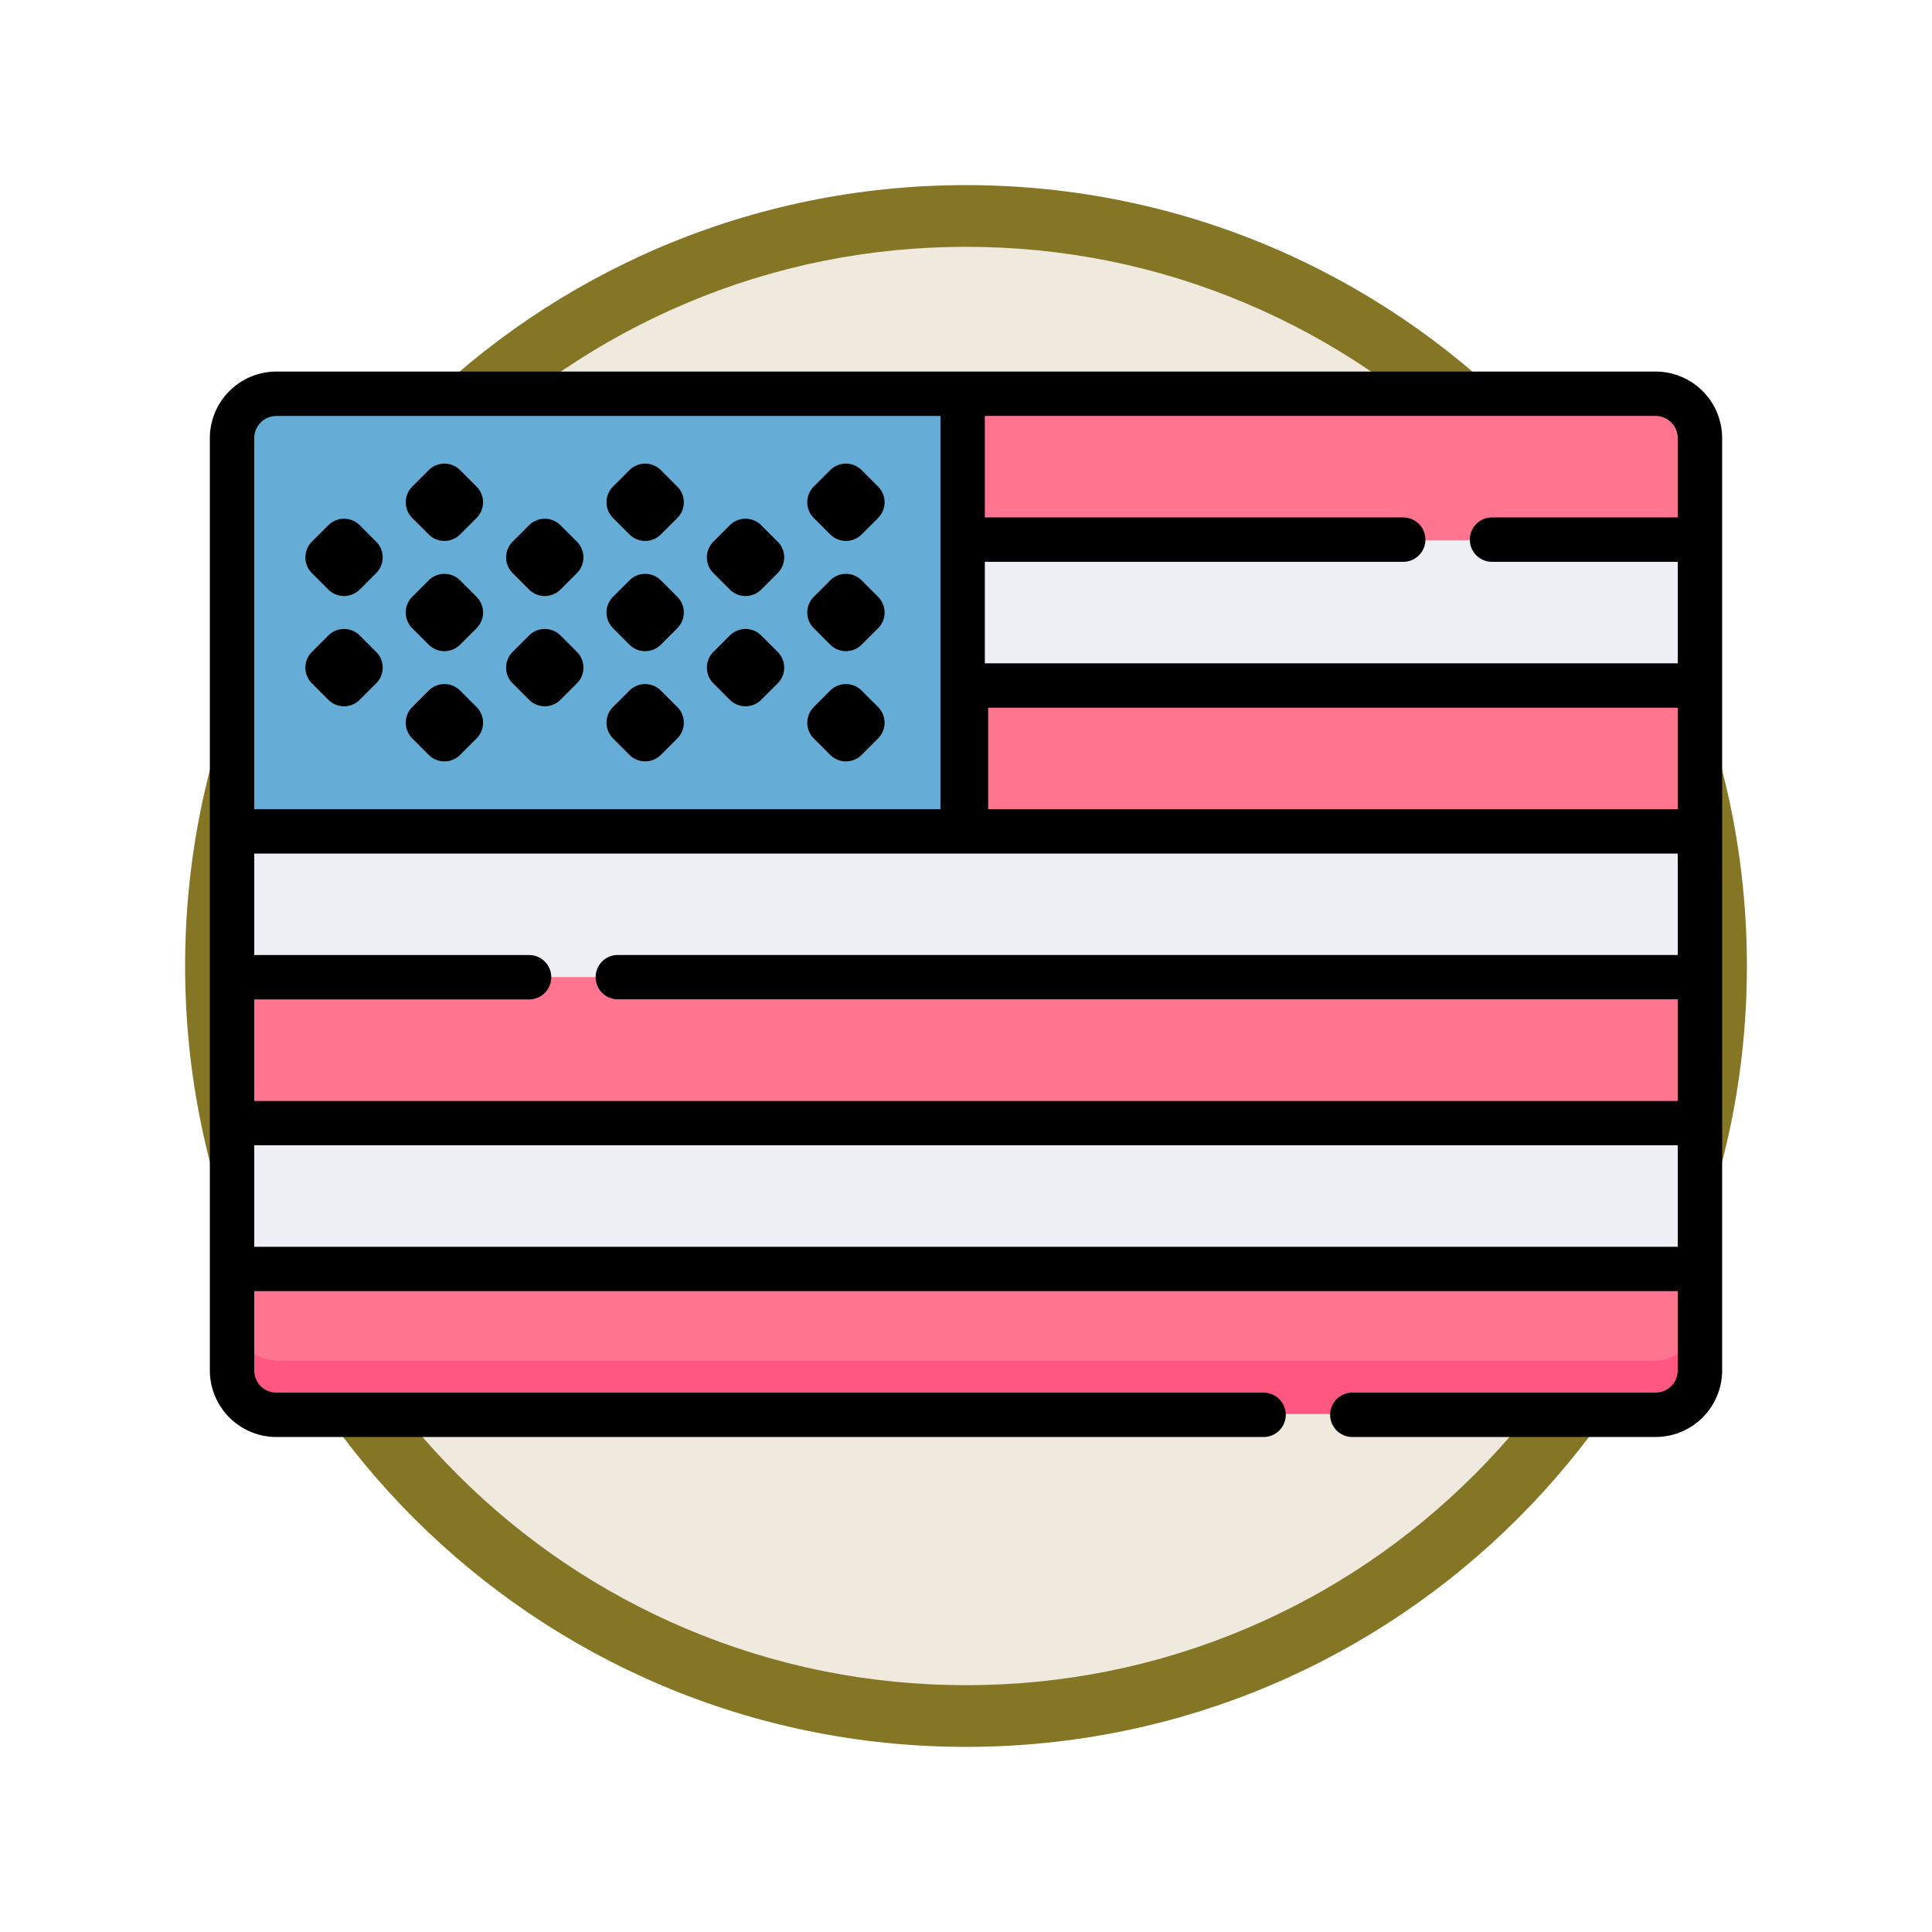 <svg xmlns="http://www.w3.org/2000/svg" xmlns:xlink="http://www.w3.org/1999/xlink" width="93.934" height="93.934" viewBox="0 0 93.934 93.934">
  <defs>
    <filter id="Path_978624" x="0" y="0" width="93.934" height="93.934" filterUnits="userSpaceOnUse">
      <feOffset dy="3" input="SourceAlpha"/>
      <feGaussianBlur stdDeviation="3" result="blur"/>
      <feFlood flood-opacity="0.161"/>
      <feComposite operator="in" in2="blur"/>
      <feComposite in="SourceGraphic"/>
    </filter>
  </defs>
  <g id="Group_1220436" data-name="Group 1220436" transform="translate(-190.467 -7296.165)">
    <g id="Group_1220206" data-name="Group 1220206" transform="translate(1.467)">
      <g id="Group_1219121" data-name="Group 1219121" transform="translate(198 7302.165)">
        <g id="Group_1208068" data-name="Group 1208068">
          <g id="Group_1144123" data-name="Group 1144123">
            <g transform="matrix(1, 0, 0, 1, -9, -6)" filter="url(#Path_978624)">
              <g id="Path_978624-2" data-name="Path 978624" transform="translate(9 6)" fill="#efeadd">
                <path d="M 37.967 74.434 C 33.043 74.434 28.268 73.47 23.773 71.568 C 19.43 69.732 15.53 67.102 12.181 63.753 C 8.831 60.403 6.202 56.503 4.365 52.161 C 2.464 47.666 1.5 42.89 1.5 37.967 C 1.5 33.043 2.464 28.268 4.365 23.773 C 6.202 19.43 8.831 15.53 12.181 12.181 C 15.53 8.831 19.43 6.202 23.773 4.365 C 28.268 2.464 33.043 1.5 37.967 1.5 C 42.89 1.5 47.666 2.464 52.161 4.365 C 56.503 6.202 60.403 8.831 63.753 12.181 C 67.102 15.53 69.732 19.43 71.568 23.773 C 73.47 28.268 74.434 33.043 74.434 37.967 C 74.434 42.89 73.47 47.666 71.568 52.161 C 69.732 56.503 67.102 60.403 63.753 63.753 C 60.403 67.102 56.503 69.732 52.161 71.568 C 47.666 73.47 42.89 74.434 37.967 74.434 Z" stroke="none"/>
                <path d="M 37.967 3 C 33.245 3 28.666 3.924 24.357 5.747 C 20.194 7.508 16.454 10.029 13.242 13.242 C 10.029 16.454 7.508 20.194 5.747 24.357 C 3.924 28.666 3 33.245 3 37.967 C 3 42.689 3.924 47.268 5.747 51.577 C 7.508 55.74 10.029 59.48 13.242 62.692 C 16.454 65.904 20.194 68.426 24.357 70.187 C 28.666 72.009 33.245 72.934 37.967 72.934 C 42.689 72.934 47.268 72.009 51.577 70.187 C 55.74 68.426 59.48 65.904 62.692 62.692 C 65.904 59.48 68.426 55.74 70.187 51.577 C 72.009 47.268 72.934 42.689 72.934 37.967 C 72.934 33.245 72.009 28.666 70.187 24.357 C 68.426 20.194 65.904 16.454 62.692 13.242 C 59.48 10.029 55.74 7.508 51.577 5.747 C 47.268 3.924 42.689 3 37.967 3 M 37.967 0 C 58.935 0 75.934 16.998 75.934 37.967 C 75.934 58.935 58.935 75.934 37.967 75.934 C 16.998 75.934 0 58.935 0 37.967 C 0 16.998 16.998 0 37.967 0 Z" stroke="none" fill="#847625"/>
              </g>
            </g>
          </g>
        </g>
      </g>
      <g id="americano" transform="translate(199.203 7238.595)">
        <g id="Group_1220204" data-name="Group 1220204" transform="translate(1.149 76.763)">
          <path id="Path_1089977" data-name="Path 1089977" d="M290.644,90.566H254.866V83.488H288.49a2.154,2.154,0,0,1,2.154,2.154Z" transform="translate(-219.414 -83.488)" fill="#ff748f"/>
          <path id="Path_1089978" data-name="Path 1089978" d="M254.866,132.777h35.778v7.078H254.866Z" transform="translate(-219.414 -125.699)" fill="#eeeff4"/>
          <path id="Path_1089979" data-name="Path 1089979" d="M254.866,182.066h35.778v7.078H254.866Z" transform="translate(-219.414 -167.909)" fill="#ff748f"/>
          <path id="Path_1089980" data-name="Path 1089980" d="M8,231.355H79.23v7.078H8Z" transform="translate(-8 -210.12)" fill="#eeeff4"/>
          <path id="Path_1089981" data-name="Path 1089981" d="M8,280.645H79.23v7.078H8Z" transform="translate(-8 -252.332)" fill="#ff748f"/>
          <path id="Path_1089982" data-name="Path 1089982" d="M8,329.934H79.23v7.078H8Z" transform="translate(-8 -294.542)" fill="#eeeff4"/>
          <path id="Path_1089983" data-name="Path 1089983" d="M77.076,386.3H10.154A2.154,2.154,0,0,1,8,384.148v-4.924H79.23v4.924A2.154,2.154,0,0,1,77.076,386.3Z" transform="translate(-8 -336.754)" fill="#ff748f"/>
          <path id="Path_1089984" data-name="Path 1089984" d="M77.076,397.667H10.154A2.154,2.154,0,0,1,8,395.513V398.1a2.154,2.154,0,0,0,2.154,2.154H77.076A2.154,2.154,0,0,0,79.23,398.1v-2.585A2.154,2.154,0,0,1,77.076,397.667Z" transform="translate(-8 -350.704)" fill="#ff577f"/>
          <path id="Path_1089985" data-name="Path 1089985" d="M43.452,104.723H8V85.642a2.154,2.154,0,0,1,2.154-2.154h33.3Z" transform="translate(-8 -83.488)" fill="#65add6"/>
        </g>
        <g id="Group_1220205" data-name="Group 1220205" transform="translate(0 75.635)">
          <path id="Path_1089986" data-name="Path 1089986" d="M70.29,75.635H3.238A3.241,3.241,0,0,0,0,78.872V124.2a3.241,3.241,0,0,0,3.238,3.238H51.232a1.079,1.079,0,1,0,0-2.158H3.238A1.08,1.08,0,0,1,2.158,124.2v-3.855H71.369V124.2a1.08,1.08,0,0,1-1.079,1.079H55.548a1.079,1.079,0,1,0,0,2.158H70.29a3.241,3.241,0,0,0,3.238-3.238V78.872A3.241,3.241,0,0,0,70.29,75.635ZM2.158,106.162H15.521a1.079,1.079,0,1,0,0-2.158H2.158V99.07H71.369V104H19.837a1.079,1.079,0,1,0,0,2.158H71.369V111.1H2.158Zm69.211-9.25H37.842V91.978H71.369v4.934Zm0-18.039v3.855h-9.03a1.079,1.079,0,1,0,0,2.158h9.03v4.934H37.68V84.886H58.022a1.079,1.079,0,1,0,0-2.158H37.68V77.793H70.29A1.08,1.08,0,0,1,71.369,78.872Zm-69.211,0a1.08,1.08,0,0,1,1.079-1.079H35.522V96.912H2.158Zm0,39.316v-4.934H71.369v4.934Z" transform="translate(0 -75.635)"/>
          <path id="Path_1089987" data-name="Path 1089987" d="M68.954,144.442a1.079,1.079,0,0,0-1.526,0l-.8.8a1.079,1.079,0,0,0,0,1.526l.8.8a1.079,1.079,0,0,0,1.526,0l.8-.8a1.079,1.079,0,0,0,0-1.526Z" transform="translate(-56.787 -134.29)"/>
          <path id="Path_1089988" data-name="Path 1089988" d="M68.954,107.128a1.079,1.079,0,0,0-1.526,0l-.8.8a1.079,1.079,0,0,0,0,1.526l.8.8a1.079,1.079,0,0,0,1.526,0l.8-.8a1.079,1.079,0,0,0,0-1.526Z" transform="translate(-56.787 -102.335)"/>
          <path id="Path_1089989" data-name="Path 1089989" d="M68.953,181.758a1.079,1.079,0,0,0-1.526,0l-.8.8a1.079,1.079,0,0,0,0,1.526l.8.8a1.079,1.079,0,0,0,1.526,0l.8-.8a1.079,1.079,0,0,0,0-1.526Z" transform="translate(-56.786 -166.247)"/>
          <path id="Path_1089990" data-name="Path 1089990" d="M34.97,125.784a1.079,1.079,0,0,0-1.526,0l-.8.8a1.079,1.079,0,0,0,0,1.526l.8.8a1.079,1.079,0,0,0,1.526,0l.8-.8a1.079,1.079,0,0,0,0-1.526Z" transform="translate(-27.683 -118.312)"/>
          <path id="Path_1089991" data-name="Path 1089991" d="M34.97,163.1a1.079,1.079,0,0,0-1.526,0l-.8.8a1.079,1.079,0,0,0,0,1.526l.8.8a1.079,1.079,0,0,0,1.526,0l.8-.8a1.079,1.079,0,0,0,0-1.526Z" transform="translate(-27.683 -150.268)"/>
          <path id="Path_1089992" data-name="Path 1089992" d="M136.921,144.442a1.079,1.079,0,0,0-1.526,0l-.8.8a1.079,1.079,0,0,0,0,1.526l.8.8a1.079,1.079,0,0,0,1.526,0l.8-.8a1.079,1.079,0,0,0,0-1.526Z" transform="translate(-114.993 -134.29)"/>
          <path id="Path_1089993" data-name="Path 1089993" d="M136.921,107.128a1.079,1.079,0,0,0-1.526,0l-.8.8a1.079,1.079,0,0,0,0,1.526l.8.8a1.079,1.079,0,0,0,1.526,0l.8-.8a1.079,1.079,0,0,0,0-1.526Z" transform="translate(-114.993 -102.335)"/>
          <path id="Path_1089994" data-name="Path 1089994" d="M136.922,181.758a1.079,1.079,0,0,0-1.526,0l-.8.8a1.079,1.079,0,0,0,0,1.526l.8.8a1.079,1.079,0,0,0,1.526,0l.8-.8a1.079,1.079,0,0,0,0-1.526Z" transform="translate(-114.994 -166.247)"/>
          <path id="Path_1089995" data-name="Path 1089995" d="M102.938,125.784a1.079,1.079,0,0,0-1.526,0l-.8.8a1.079,1.079,0,0,0,0,1.526l.8.8a1.079,1.079,0,0,0,1.526,0l.8-.8a1.079,1.079,0,0,0,0-1.526Z" transform="translate(-85.891 -118.312)"/>
          <path id="Path_1089996" data-name="Path 1089996" d="M102.938,163.1a1.079,1.079,0,0,0-1.526,0l-.8.8a1.079,1.079,0,0,0,0,1.526l.8.8a1.079,1.079,0,0,0,1.526,0l.8-.8a1.079,1.079,0,0,0,0-1.526Z" transform="translate(-85.891 -150.268)"/>
          <path id="Path_1089997" data-name="Path 1089997" d="M204.89,144.442a1.079,1.079,0,0,0-1.526,0l-.8.8a1.079,1.079,0,0,0,0,1.526l.8.8a1.079,1.079,0,0,0,1.526,0l.8-.8a1.079,1.079,0,0,0,0-1.526Z" transform="translate(-173.201 -134.29)"/>
          <path id="Path_1089998" data-name="Path 1089998" d="M204.89,107.128a1.079,1.079,0,0,0-1.526,0l-.8.8a1.079,1.079,0,0,0,0,1.526l.8.8a1.079,1.079,0,0,0,1.526,0l.8-.8a1.079,1.079,0,0,0,0-1.526Z" transform="translate(-173.201 -102.335)"/>
          <path id="Path_1089999" data-name="Path 1089999" d="M204.891,181.758a1.079,1.079,0,0,0-1.526,0l-.8.8a1.079,1.079,0,0,0,0,1.526l.8.8a1.079,1.079,0,0,0,1.526,0l.8-.8a1.079,1.079,0,0,0,0-1.526Z" transform="translate(-173.202 -166.247)"/>
          <path id="Path_1090000" data-name="Path 1090000" d="M170.906,125.784a1.079,1.079,0,0,0-1.526,0l-.8.8a1.079,1.079,0,0,0,0,1.526l.8.8a1.079,1.079,0,0,0,1.526,0l.8-.8a1.079,1.079,0,0,0,0-1.526Z" transform="translate(-144.098 -118.312)"/>
          <path id="Path_1090001" data-name="Path 1090001" d="M170.906,163.1a1.079,1.079,0,0,0-1.526,0l-.8.8a1.079,1.079,0,0,0,0,1.526l.8.8a1.079,1.079,0,0,0,1.526,0l.8-.8a1.079,1.079,0,0,0,0-1.526Z" transform="translate(-144.098 -150.268)"/>
        </g>
      </g>
    </g>
  </g>
</svg>

